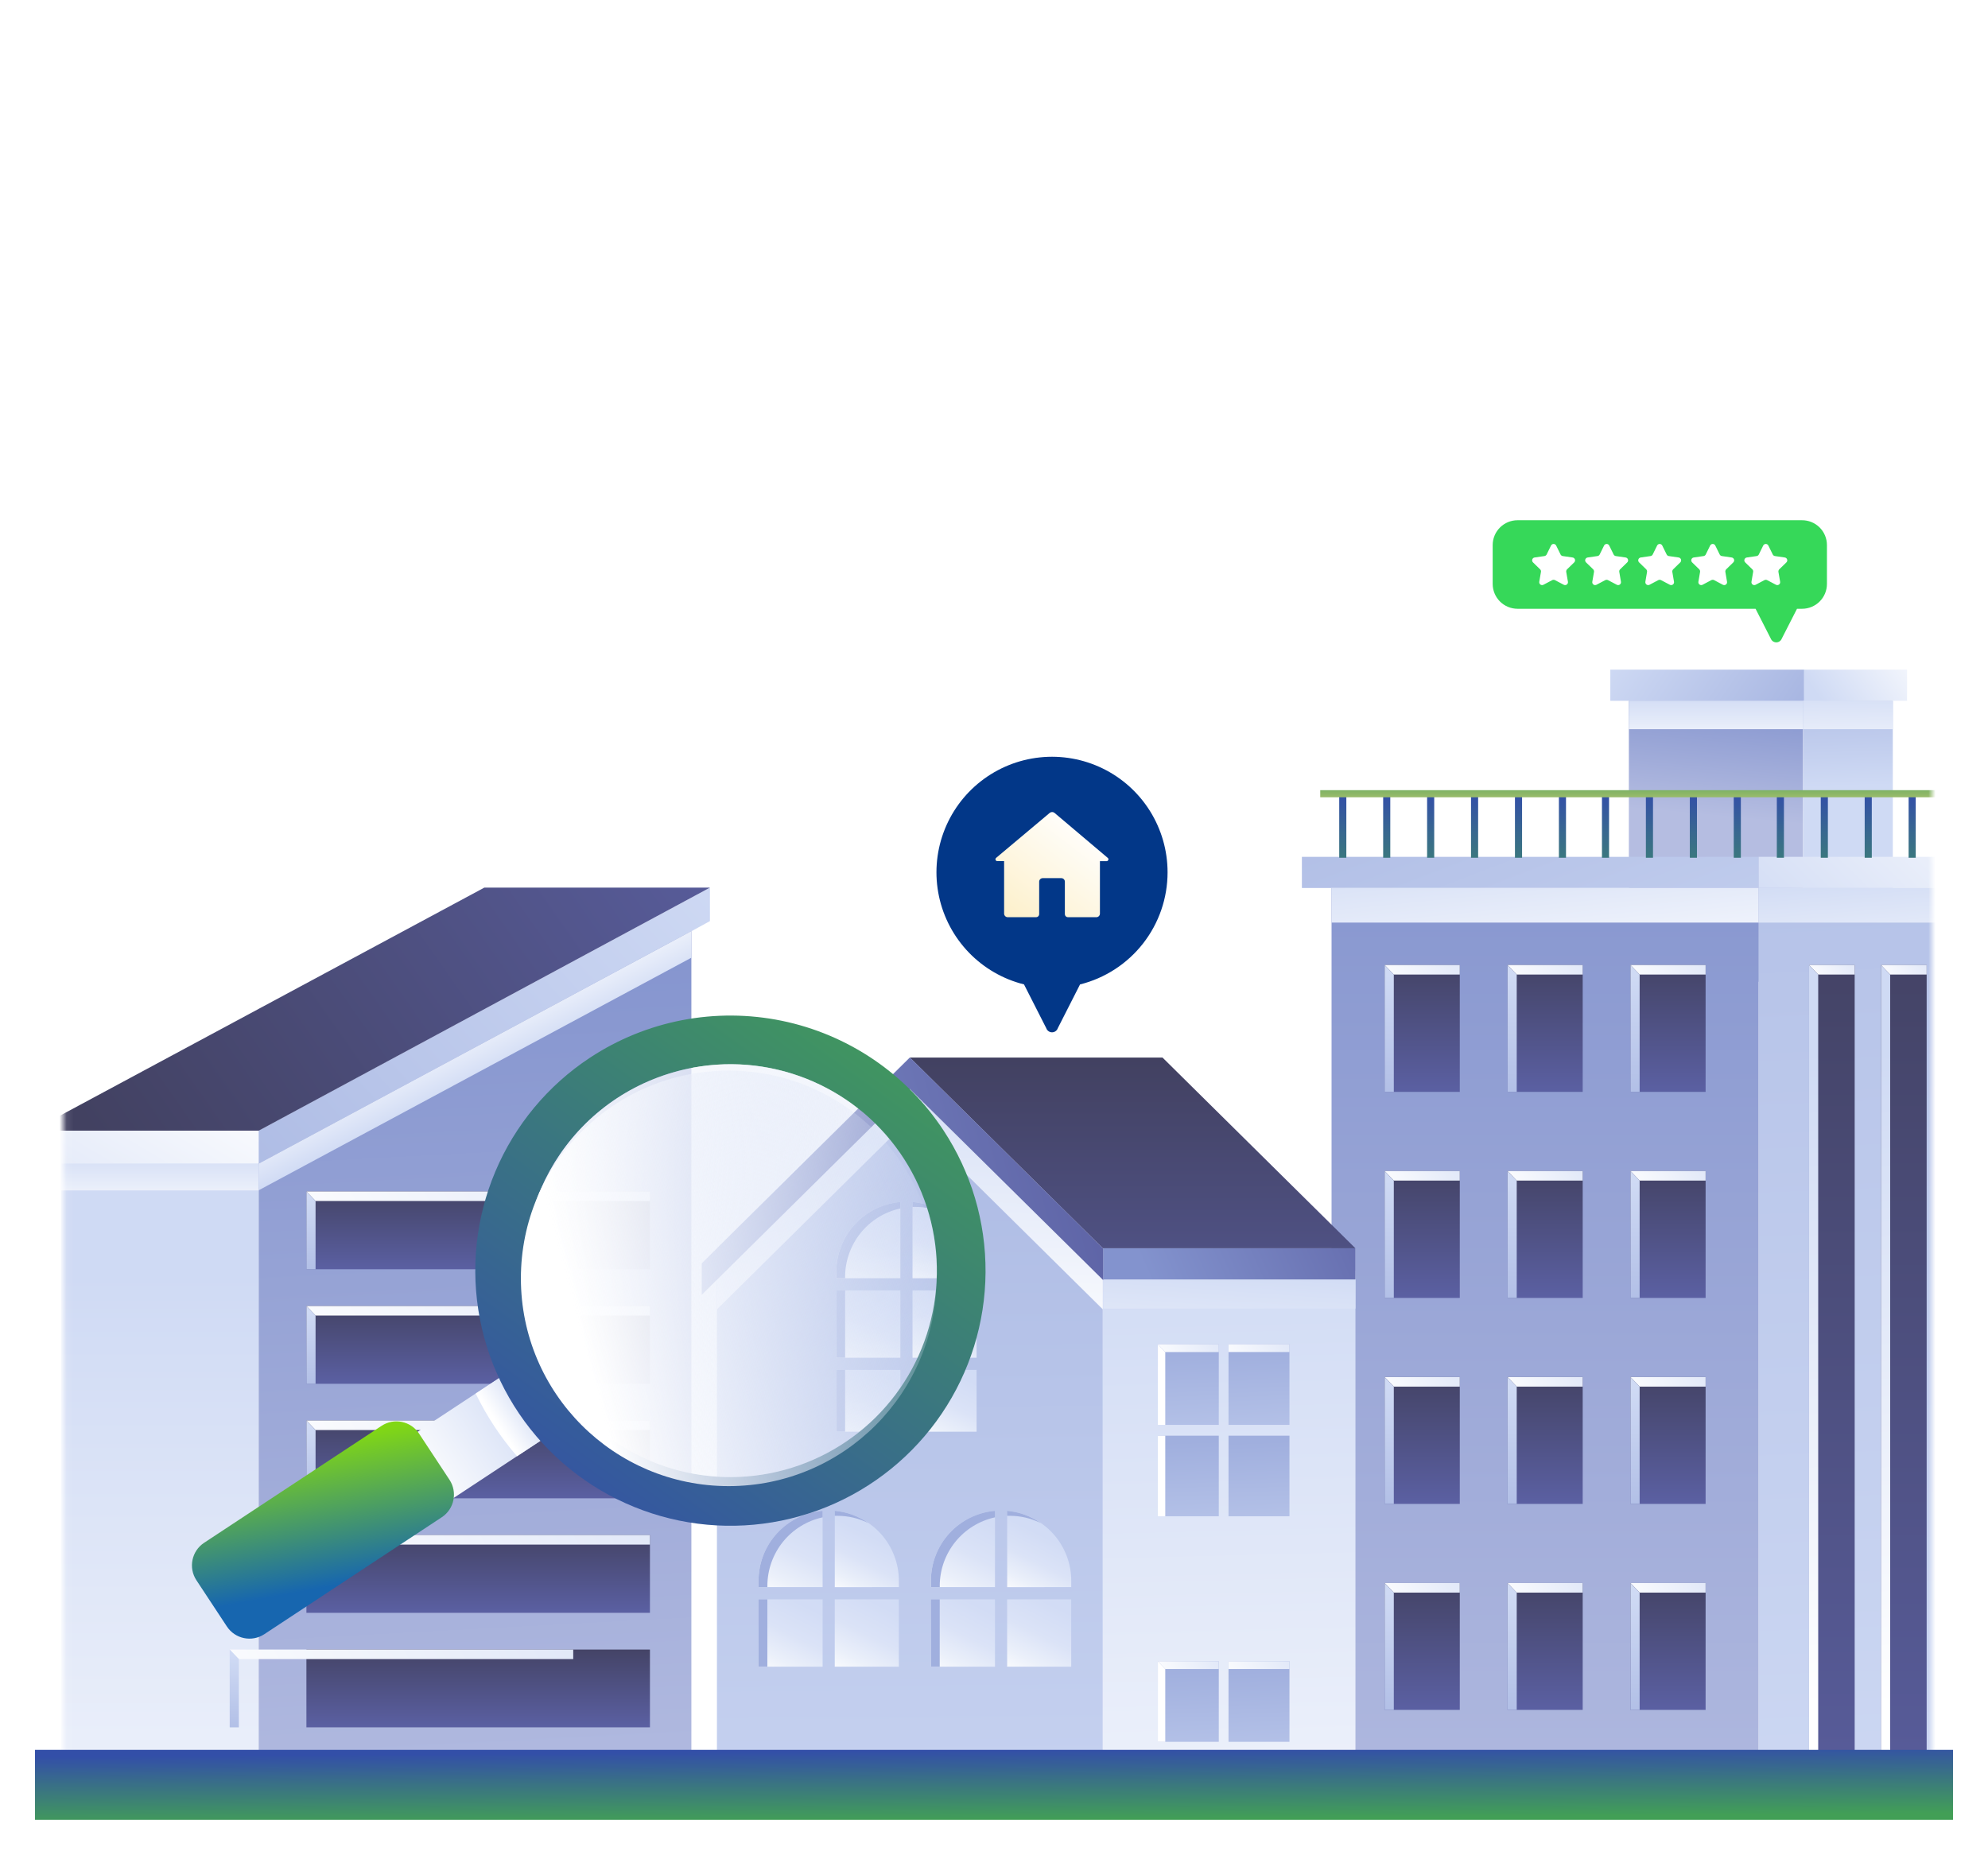 <svg width="284" height="265" viewBox="0 0 284 265" fill="none" xmlns="http://www.w3.org/2000/svg">
<g filter="url(#filter0_d_2280_27029)">
<mask id="mask0_2280_27029" style="mask-type:luminance" maskUnits="userSpaceOnUse" x="11" y="0" width="267" height="249">
<path d="M277.995 0H11.089V248.645H277.995V0Z" fill="white"/>
</mask>
<g mask="url(#mask0_2280_27029)">
<path d="M234.983 187.394H246.736V97.93H234.983V187.394Z" fill="url(#paint0_linear_2280_27029)"/>
<path d="M259.582 96.125H234.695V136.269H259.582V96.125Z" fill="url(#paint1_linear_2280_27029)"/>
<path d="M259.586 136.272H272.402V96.129H259.586V136.272Z" fill="url(#paint2_linear_2280_27029)"/>
<path d="M232.045 96.125H259.739V91.674H232.045V96.125Z" fill="url(#paint3_linear_2280_27029)"/>
<path d="M274.438 91.674H259.739V96.125H274.438V91.674Z" fill="url(#paint4_linear_2280_27029)"/>
<path style="mix-blend-mode:multiply" d="M259.582 96.125H234.695V100.179H259.582V96.125Z" fill="url(#paint5_linear_2280_27029)"/>
<path style="mix-blend-mode:multiply" d="M259.586 100.18H272.402V96.126H259.586V100.18Z" fill="url(#paint6_linear_2280_27029)"/>
<path d="M253.239 122.869H192.223V272.934H253.239V122.869Z" fill="url(#paint7_linear_2280_27029)"/>
<path d="M253.244 272.935H284.665V122.87H253.244L253.244 272.935Z" fill="url(#paint8_linear_2280_27029)"/>
<path d="M253.244 118.42H187.986V122.87H253.244V118.42Z" fill="url(#paint9_linear_2280_27029)"/>
<path d="M253.243 122.869H286.849V118.418H253.243V122.869Z" fill="url(#paint10_linear_2280_27029)"/>
<path style="mix-blend-mode:multiply" d="M253.239 122.865H192.223V127.813H253.239V122.865Z" fill="url(#paint11_linear_2280_27029)"/>
<path style="mix-blend-mode:multiply" d="M253.244 127.817H284.665V122.869H253.244V127.817Z" fill="url(#paint12_linear_2280_27029)"/>
<path d="M234.926 210.868H245.658V192.742H234.926V210.868Z" fill="url(#paint13_linear_2280_27029)"/>
<path d="M245.659 194.108V192.744H234.926L236.234 194.108H245.659Z" fill="url(#paint14_linear_2280_27029)"/>
<path d="M236.234 210.869V194.108L234.926 192.744V210.869H236.234Z" fill="url(#paint15_linear_2280_27029)"/>
<path d="M217.367 210.868H228.1V192.742H217.367V210.868Z" fill="url(#paint16_linear_2280_27029)"/>
<path d="M228.1 194.108V192.744H217.367L218.675 194.108H228.1Z" fill="url(#paint17_linear_2280_27029)"/>
<path d="M218.675 210.869V194.108L217.367 192.744V210.869H218.675Z" fill="url(#paint18_linear_2280_27029)"/>
<path d="M199.809 210.868H210.541V192.742H199.809V210.868Z" fill="url(#paint19_linear_2280_27029)"/>
<path d="M210.54 194.108V192.744H199.808L201.116 194.108H210.54Z" fill="url(#paint20_linear_2280_27029)"/>
<path d="M201.116 210.869V194.108L199.808 192.744V210.869H201.116Z" fill="url(#paint21_linear_2280_27029)"/>
<path d="M234.926 181.44H245.658V163.314H234.926V181.44Z" fill="url(#paint22_linear_2280_27029)"/>
<path d="M245.659 164.675V163.31H234.926L236.234 164.675H245.659Z" fill="url(#paint23_linear_2280_27029)"/>
<path d="M236.234 181.436V164.675L234.926 163.31V181.436H236.234Z" fill="url(#paint24_linear_2280_27029)"/>
<path d="M217.367 181.44H228.1V163.314H217.367V181.44Z" fill="url(#paint25_linear_2280_27029)"/>
<path d="M228.1 164.675V163.31H217.367L218.675 164.675H228.1Z" fill="url(#paint26_linear_2280_27029)"/>
<path d="M218.675 181.436V164.675L217.367 163.31V181.436H218.675Z" fill="url(#paint27_linear_2280_27029)"/>
<path d="M199.809 181.44H210.541V163.314H199.809V181.44Z" fill="url(#paint28_linear_2280_27029)"/>
<path d="M210.54 164.675V163.31H199.808L201.116 164.675H210.54Z" fill="url(#paint29_linear_2280_27029)"/>
<path d="M201.116 181.436V164.675L199.808 163.31V181.436H201.116Z" fill="url(#paint30_linear_2280_27029)"/>
<path d="M234.926 152.002H245.658V133.877H234.926V152.002Z" fill="url(#paint31_linear_2280_27029)"/>
<path d="M245.659 135.239V133.875H234.926L236.234 135.239H245.659Z" fill="url(#paint32_linear_2280_27029)"/>
<path d="M236.234 152.001V135.239L234.926 133.875V152.001H236.234Z" fill="url(#paint33_linear_2280_27029)"/>
<path d="M217.367 152.002H228.1V133.877H217.367V152.002Z" fill="url(#paint34_linear_2280_27029)"/>
<path d="M228.1 135.239V133.875H217.367L218.675 135.239H228.1Z" fill="url(#paint35_linear_2280_27029)"/>
<path d="M218.675 152.001V135.239L217.367 133.875V152.001H218.675Z" fill="url(#paint36_linear_2280_27029)"/>
<path d="M199.809 152.002H210.541V133.877H199.809V152.002Z" fill="url(#paint37_linear_2280_27029)"/>
<path d="M210.54 135.239V133.875H199.808L201.116 135.239H210.54Z" fill="url(#paint38_linear_2280_27029)"/>
<path d="M201.116 152.001V135.239L199.808 133.875V152.001H201.116Z" fill="url(#paint39_linear_2280_27029)"/>
<path d="M234.926 240.298H245.658V222.172H234.926V240.298Z" fill="url(#paint40_linear_2280_27029)"/>
<path d="M245.659 223.541V222.172H234.926L236.234 223.541H245.659Z" fill="url(#paint41_linear_2280_27029)"/>
<path d="M236.234 240.302V223.541L234.926 222.172V240.302H236.234Z" fill="url(#paint42_linear_2280_27029)"/>
<path d="M217.367 240.298H228.1V222.172H217.367V240.298Z" fill="url(#paint43_linear_2280_27029)"/>
<path d="M228.1 223.541V222.172H217.367L218.675 223.541H228.1Z" fill="url(#paint44_linear_2280_27029)"/>
<path d="M218.675 240.302V223.541L217.367 222.172V240.302H218.675Z" fill="url(#paint45_linear_2280_27029)"/>
<path d="M199.809 240.298H210.541V222.172H199.809V240.298Z" fill="url(#paint46_linear_2280_27029)"/>
<path d="M210.54 223.541V222.172H199.808L201.116 223.541H210.54Z" fill="url(#paint47_linear_2280_27029)"/>
<path d="M201.116 240.302V223.541L199.808 222.172V240.302H201.116Z" fill="url(#paint48_linear_2280_27029)"/>
<path d="M260.437 269.731H266.954V133.877H260.437V269.731Z" fill="url(#paint49_linear_2280_27029)"/>
<path d="M266.954 135.239V133.875H260.437L261.744 135.239H266.954Z" fill="url(#paint50_linear_2280_27029)"/>
<path d="M261.744 269.73V135.239L260.437 133.875V269.73H261.744Z" fill="url(#paint51_linear_2280_27029)"/>
<path d="M270.72 269.731H277.237V133.877H270.72V269.731Z" fill="url(#paint52_linear_2280_27029)"/>
<path d="M277.237 135.239V133.875H270.715L272.023 135.239H277.237Z" fill="url(#paint53_linear_2280_27029)"/>
<path d="M272.023 269.73V135.239L270.715 133.875V269.73H272.023Z" fill="url(#paint54_linear_2280_27029)"/>
<path d="M225.715 109.399H224.7V118.549H225.715V109.399Z" fill="url(#paint55_linear_2280_27029)"/>
<path d="M219.438 109.399H218.422V118.549H219.438V109.399Z" fill="url(#paint56_linear_2280_27029)"/>
<path d="M213.161 109.399H212.145V118.549H213.161V109.399Z" fill="url(#paint57_linear_2280_27029)"/>
<path d="M206.888 109.399H205.872V118.549H206.888V109.399Z" fill="url(#paint58_linear_2280_27029)"/>
<path d="M200.611 109.399H199.595V118.549H200.611V109.399Z" fill="url(#paint59_linear_2280_27029)"/>
<path d="M250.694 109.399H249.678V118.549H250.694V109.399Z" fill="url(#paint60_linear_2280_27029)"/>
<path d="M244.421 109.399H243.405V118.549H244.421V109.399Z" fill="url(#paint61_linear_2280_27029)"/>
<path d="M238.143 109.399H237.127V118.549H238.143V109.399Z" fill="url(#paint62_linear_2280_27029)"/>
<path d="M231.866 109.399H230.851V118.549H231.866V109.399Z" fill="url(#paint63_linear_2280_27029)"/>
<path d="M275.676 109.399H274.661V118.549H275.676V109.399Z" fill="url(#paint64_linear_2280_27029)"/>
<path d="M269.399 109.399H268.384V118.549H269.399V109.399Z" fill="url(#paint65_linear_2280_27029)"/>
<path d="M263.126 109.399H262.11V118.549H263.126V109.399Z" fill="url(#paint66_linear_2280_27029)"/>
<path d="M256.849 109.399H255.833V118.549H256.849V109.399Z" fill="url(#paint67_linear_2280_27029)"/>
<path d="M194.334 109.399H193.318V118.549H194.334V109.399Z" fill="url(#paint68_linear_2280_27029)"/>
<path d="M190.606 109.909L284.665 109.909V108.893L190.606 108.893V109.909Z" fill="url(#paint69_linear_2280_27029)"/>
<path d="M159.547 174.347L131.984 147.093L104.42 174.347V284.731H159.547V174.347Z" fill="url(#paint70_linear_2280_27029)"/>
<path d="M195.637 174.347H159.547V284.726H195.637V174.347Z" fill="url(#paint71_linear_2280_27029)"/>
<path d="M141.513 178.627V177.712C141.511 175.204 140.571 172.789 138.876 170.941C137.182 169.093 134.856 167.947 132.358 167.729V178.627H141.513Z" fill="url(#paint72_linear_2280_27029)"/>
<path d="M130.624 178.627V167.729C128.126 167.947 125.8 169.093 124.106 170.941C122.411 172.789 121.471 175.204 121.469 177.712V178.627H130.624Z" fill="url(#paint73_linear_2280_27029)"/>
<path d="M141.513 180.362H132.358V189.983H141.513V180.362Z" fill="url(#paint74_linear_2280_27029)"/>
<path d="M141.513 191.718H132.358V200.55H141.513V191.718Z" fill="url(#paint75_linear_2280_27029)"/>
<path d="M130.624 180.362H121.469V189.983H130.624V180.362Z" fill="url(#paint76_linear_2280_27029)"/>
<path d="M130.624 191.718H121.469V200.55H130.624V191.718Z" fill="url(#paint77_linear_2280_27029)"/>
<path d="M132.358 167.729V168.435H132.751C134.277 168.433 135.783 168.781 137.154 169.451C135.732 168.47 134.079 167.876 132.358 167.729Z" fill="url(#paint78_linear_2280_27029)"/>
<path d="M122.729 178.627V178.448C122.729 176.16 123.513 173.94 124.949 172.158C126.385 170.377 128.387 169.14 130.624 168.653V167.729C128.126 167.947 125.8 169.093 124.106 170.941C122.411 172.789 121.471 175.204 121.469 177.712V178.627H122.729Z" fill="url(#paint79_linear_2280_27029)"/>
<path d="M122.729 180.362H121.469V189.983H122.729V180.362Z" fill="url(#paint80_linear_2280_27029)"/>
<path d="M122.729 191.718H121.469V200.55H122.729V191.718Z" fill="url(#paint81_linear_2280_27029)"/>
<path d="M130.41 222.755V221.844C130.409 219.337 129.468 216.921 127.774 215.073C126.079 213.226 123.754 212.08 121.256 211.862V222.76L130.41 222.755Z" fill="url(#paint82_linear_2280_27029)"/>
<path d="M119.516 222.756V211.858C117.018 212.076 114.693 213.222 112.998 215.07C111.304 216.918 110.363 219.333 110.362 221.841V222.756H119.516Z" fill="url(#paint83_linear_2280_27029)"/>
<path d="M130.406 224.504H121.251V234.124H130.406V224.504Z" fill="url(#paint84_linear_2280_27029)"/>
<path d="M119.516 224.504H110.362V234.124H119.516V224.504Z" fill="url(#paint85_linear_2280_27029)"/>
<path d="M121.251 211.858V212.568C121.382 212.568 121.513 212.568 121.648 212.568C123.174 212.57 124.679 212.923 126.047 213.602C124.627 212.613 122.974 212.012 121.251 211.858Z" fill="url(#paint86_linear_2280_27029)"/>
<path d="M111.626 222.756V222.582C111.626 220.294 112.409 218.075 113.844 216.293C115.279 214.511 117.281 213.274 119.516 212.786V211.858C117.018 212.076 114.693 213.222 112.998 215.07C111.304 216.918 110.363 219.333 110.362 221.841V222.756H111.626Z" fill="url(#paint87_linear_2280_27029)"/>
<path d="M111.622 224.504H110.362V234.124H111.622V224.504Z" fill="url(#paint88_linear_2280_27029)"/>
<path d="M155.035 222.755V221.844C155.034 219.337 154.093 216.921 152.399 215.073C150.704 213.226 148.379 212.08 145.881 211.862V222.76L155.035 222.755Z" fill="url(#paint89_linear_2280_27029)"/>
<path d="M144.142 222.756V211.858C141.644 212.076 139.319 213.222 137.624 215.07C135.929 216.918 134.989 219.333 134.987 221.841V222.756H144.142Z" fill="url(#paint90_linear_2280_27029)"/>
<path d="M155.031 224.504H145.876V234.124H155.031V224.504Z" fill="url(#paint91_linear_2280_27029)"/>
<path d="M144.142 224.504H134.987V234.124H144.142V224.504Z" fill="url(#paint92_linear_2280_27029)"/>
<path d="M145.876 211.858V212.568H146.273C147.799 212.57 149.304 212.923 150.672 213.602C149.252 212.613 147.599 212.012 145.876 211.858Z" fill="url(#paint93_linear_2280_27029)"/>
<path d="M136.251 222.756V222.582C136.252 220.294 137.034 218.075 138.47 216.293C139.905 214.511 141.906 213.274 144.142 212.786V211.858C141.644 212.076 139.319 213.222 137.624 215.07C135.929 216.918 134.989 219.333 134.987 221.841V222.756H136.251Z" fill="url(#paint94_linear_2280_27029)"/>
<path d="M136.247 224.504H134.987V234.124H136.247V224.504Z" fill="url(#paint95_linear_2280_27029)"/>
<path d="M130.41 259.015V258.104C130.409 255.597 129.468 253.181 127.774 251.334C126.079 249.486 123.754 248.34 121.256 248.122V259.02L130.41 259.015Z" fill="url(#paint96_linear_2280_27029)"/>
<path d="M119.516 259.014V248.116C117.018 248.334 114.693 249.48 112.998 251.328C111.304 253.176 110.363 255.592 110.362 258.099V259.01L119.516 259.014Z" fill="url(#paint97_linear_2280_27029)"/>
<path d="M121.251 248.116V248.827H121.648C123.173 248.825 124.677 249.172 126.047 249.843C124.624 248.862 122.972 248.267 121.251 248.116Z" fill="url(#paint98_linear_2280_27029)"/>
<path d="M111.626 259.015V258.841C111.626 256.553 112.409 254.334 113.844 252.552C115.279 250.771 117.281 249.533 119.516 249.046V248.122C117.018 248.34 114.693 249.486 112.998 251.334C111.304 253.181 110.363 255.597 110.362 258.104V259.015H111.626Z" fill="url(#paint99_linear_2280_27029)"/>
<path d="M155.035 259.015V258.104C155.034 255.597 154.093 253.181 152.399 251.334C150.704 249.486 148.379 248.34 145.881 248.122V259.02L155.035 259.015Z" fill="url(#paint100_linear_2280_27029)"/>
<path d="M144.142 259.014V248.116C141.644 248.334 139.319 249.48 137.624 251.328C135.929 253.176 134.989 255.592 134.987 258.099V259.01L144.142 259.014Z" fill="url(#paint101_linear_2280_27029)"/>
<path d="M145.876 248.116V248.827H146.273C147.798 248.825 149.302 249.172 150.672 249.843C149.249 248.862 147.597 248.267 145.876 248.116Z" fill="url(#paint102_linear_2280_27029)"/>
<path d="M136.251 259.015V258.841C136.252 256.553 137.034 254.334 138.47 252.552C139.905 250.771 141.906 249.533 144.142 249.046V248.122C141.644 248.34 139.319 249.486 137.624 251.334C135.929 253.181 134.989 255.597 134.987 258.104V259.015H136.251Z" fill="url(#paint103_linear_2280_27029)"/>
<path d="M167.406 199.578H176.112V188.065H167.406V199.578Z" fill="url(#paint104_linear_2280_27029)"/>
<path d="M176.112 189.171V188.06H167.407L168.466 189.171H176.112Z" fill="url(#paint105_linear_2280_27029)"/>
<path d="M168.466 199.577V189.171L167.407 188.06V199.577H168.466Z" fill="white"/>
<path d="M177.503 199.578H186.208V188.065H177.503V199.578Z" fill="url(#paint106_linear_2280_27029)"/>
<path d="M186.208 188.06H177.502V189.167H186.208V188.06Z" fill="url(#paint107_linear_2280_27029)"/>
<path d="M167.406 212.634H176.112V201.121H167.406V212.634Z" fill="url(#paint108_linear_2280_27029)"/>
<path d="M168.466 201.121H167.407V212.634H168.466V201.121Z" fill="white"/>
<path d="M177.503 212.634H186.208V201.121H177.503V212.634Z" fill="url(#paint109_linear_2280_27029)"/>
<path d="M167.406 244.857H176.112V233.345H167.406V244.857Z" fill="url(#paint110_linear_2280_27029)"/>
<path d="M176.112 234.452V233.344H167.407L168.466 234.452H176.112Z" fill="url(#paint111_linear_2280_27029)"/>
<path d="M168.466 244.857V234.452L167.407 233.344V244.857H168.466Z" fill="white"/>
<path d="M177.503 244.857H186.208V233.345H177.503V244.857Z" fill="url(#paint112_linear_2280_27029)"/>
<path d="M186.208 233.344H177.502V234.452H186.208V233.344Z" fill="url(#paint113_linear_2280_27029)"/>
<path d="M167.406 257.917H176.112V246.404H167.406V257.917Z" fill="url(#paint114_linear_2280_27029)"/>
<path d="M168.466 246.4H167.407V257.913H168.466V246.4Z" fill="white"/>
<path d="M177.503 257.917H186.208V246.404H177.503V257.917Z" fill="url(#paint115_linear_2280_27029)"/>
<path style="mix-blend-mode:multiply" d="M195.637 177.547H159.6V182.962H195.637V177.547Z" fill="url(#paint116_linear_2280_27029)"/>
<path style="mix-blend-mode:multiply" d="M104.42 175.693V183.073L131.984 155.815L159.547 183.073V175.693L131.984 148.435L104.42 175.693Z" fill="url(#paint117_linear_2280_27029)"/>
<path d="M195.632 174.347H159.547L131.983 147.093H168.069L195.632 174.347Z" fill="url(#paint118_linear_2280_27029)"/>
<path d="M195.637 174.347H159.6V178.798H195.637V174.347Z" fill="url(#paint119_linear_2280_27029)"/>
<path d="M159.6 174.399L131.984 147.093L102.25 176.496V180.99L131.984 151.588L159.6 178.894V174.399Z" fill="url(#paint120_linear_2280_27029)"/>
<path d="M38.955 157.541H6.575V162.249H38.955V157.541Z" fill="url(#paint121_linear_2280_27029)"/>
<path d="M38.955 157.503V162.473L39.111 162.769L103.419 127.599V122.817L38.955 157.503Z" fill="url(#paint122_linear_2280_27029)"/>
<path d="M38.951 162.254H10.694V262.128H38.951V162.254Z" fill="url(#paint123_linear_2280_27029)"/>
<path d="M38.955 162.255L100.768 129.025V262.129H38.955V162.255Z" fill="url(#paint124_linear_2280_27029)"/>
<path d="M103.419 122.817H71.187L6.575 157.542H38.955L103.419 122.817Z" fill="url(#paint125_linear_2280_27029)"/>
<path style="mix-blend-mode:multiply" d="M38.951 162.254H10.694V166.082H38.951V162.254Z" fill="url(#paint126_linear_2280_27029)"/>
<path style="mix-blend-mode:multiply" d="M38.955 162.255V166.06L100.768 132.83V129.025L38.955 162.255Z" fill="url(#paint127_linear_2280_27029)"/>
<path d="M45.773 177.342H94.849V166.226H45.773V177.342Z" fill="url(#paint128_linear_2280_27029)"/>
<path d="M94.849 167.59V166.225H45.773L47.081 167.59H94.849Z" fill="url(#paint129_linear_2280_27029)"/>
<path d="M47.081 177.341V167.59L45.773 166.225V177.341H47.081Z" fill="url(#paint130_linear_2280_27029)"/>
<path d="M45.773 193.705H94.849V182.589H45.773V193.705Z" fill="url(#paint131_linear_2280_27029)"/>
<path d="M94.849 183.955V182.59H45.773L47.081 183.955H94.849Z" fill="url(#paint132_linear_2280_27029)"/>
<path d="M47.081 193.706V183.955L45.773 182.59V193.706H47.081Z" fill="url(#paint133_linear_2280_27029)"/>
<path d="M45.773 210.067H94.849V198.951H45.773V210.067Z" fill="url(#paint134_linear_2280_27029)"/>
<path d="M94.849 200.314V198.95H45.773L47.081 200.314H94.849Z" fill="url(#paint135_linear_2280_27029)"/>
<path d="M47.081 210.066V200.314L45.773 198.95V210.066H47.081Z" fill="url(#paint136_linear_2280_27029)"/>
<path d="M45.773 226.43H94.849V215.314H45.773V226.43Z" fill="url(#paint137_linear_2280_27029)"/>
<path d="M94.849 216.68V215.312H45.773L47.081 216.68H94.849Z" fill="url(#paint138_linear_2280_27029)"/>
<path d="M36.121 226.428V216.68L34.813 215.312V226.428H36.121Z" fill="url(#paint139_linear_2280_27029)"/>
<path d="M45.773 242.79H94.849V231.674H45.773V242.79Z" fill="url(#paint140_linear_2280_27029)"/>
<path d="M83.889 233.039V231.675H34.813L36.121 233.039H83.889Z" fill="url(#paint141_linear_2280_27029)"/>
<path d="M36.121 242.791V233.039L34.813 231.675V242.791H36.121Z" fill="url(#paint142_linear_2280_27029)"/>
<path d="M34.813 259.155H83.889V248.039H34.813V259.155Z" fill="url(#paint143_linear_2280_27029)"/>
<path d="M83.889 249.403V248.038H34.813L36.121 249.403H83.889Z" fill="url(#paint144_linear_2280_27029)"/>
<path d="M36.121 259.154V249.403L34.813 248.038V259.154H36.121Z" fill="url(#paint145_linear_2280_27029)"/>
</g>
<path d="M168.796 120.629C168.796 117.536 167.927 114.505 166.289 111.881C164.65 109.258 162.307 107.148 159.527 105.792C156.747 104.436 153.642 103.888 150.566 104.21C147.489 104.533 144.566 105.713 142.128 107.617C139.69 109.521 137.836 112.071 136.777 114.977C135.718 117.884 135.497 121.029 136.139 124.055C136.781 127.08 138.26 129.865 140.408 132.091C142.556 134.317 145.285 135.895 148.286 136.644L151.464 142.895C151.523 143.068 151.634 143.219 151.782 143.325C151.93 143.431 152.108 143.489 152.29 143.489C152.473 143.489 152.651 143.431 152.799 143.325C152.947 143.219 153.058 143.068 153.116 142.895L156.29 136.649C159.862 135.755 163.034 133.693 165.3 130.791C167.566 127.888 168.797 124.311 168.796 120.629Z" fill="#023788"/>
<path d="M160.279 118.594L152.65 112.143C152.553 112.062 152.43 112.017 152.303 112.017C152.177 112.017 152.054 112.062 151.957 112.143L144.302 118.568C144.261 118.603 144.231 118.649 144.217 118.701C144.203 118.753 144.206 118.809 144.225 118.859C144.243 118.91 144.277 118.953 144.321 118.984C144.366 119.015 144.418 119.031 144.472 119.03H145.444V126.524C145.444 126.661 145.498 126.792 145.595 126.889C145.691 126.986 145.822 127.041 145.959 127.043H150.039C150.147 127.037 150.249 126.992 150.326 126.915C150.402 126.839 150.448 126.737 150.453 126.628V121.968C150.453 121.834 150.506 121.706 150.601 121.611C150.696 121.516 150.825 121.463 150.959 121.463H153.618C153.684 121.463 153.75 121.476 153.811 121.501C153.873 121.527 153.928 121.564 153.975 121.611C154.022 121.658 154.06 121.714 154.085 121.775C154.11 121.836 154.123 121.902 154.123 121.968V126.628C154.129 126.737 154.174 126.839 154.251 126.915C154.327 126.992 154.429 127.037 154.538 127.043H158.618C158.754 127.043 158.885 126.988 158.981 126.892C159.078 126.795 159.132 126.665 159.132 126.528V119.035H160.104C160.153 119.03 160.2 119.012 160.239 118.983C160.278 118.953 160.308 118.913 160.326 118.868C160.344 118.822 160.349 118.773 160.341 118.724C160.333 118.676 160.311 118.631 160.279 118.594Z" fill="url(#paint146_linear_2280_27029)"/>
<path d="M259.403 70.327H218.793C217.852 70.327 216.949 70.701 216.282 71.366C215.616 72.031 215.241 72.934 215.24 73.875V79.424C215.24 80.367 215.615 81.27 216.281 81.937C216.947 82.603 217.851 82.977 218.793 82.977H252.795L254.974 87.249C255.037 87.405 255.145 87.538 255.284 87.632C255.423 87.726 255.587 87.776 255.755 87.776C255.922 87.776 256.086 87.726 256.225 87.632C256.364 87.538 256.472 87.405 256.535 87.249L258.715 82.977H259.443C259.909 82.977 260.371 82.885 260.801 82.707C261.232 82.528 261.624 82.266 261.953 81.936C262.283 81.606 262.544 81.215 262.722 80.784C262.9 80.353 262.992 79.891 262.991 79.424V73.875C262.991 73.406 262.898 72.941 262.717 72.508C262.536 72.075 262.272 71.682 261.938 71.352C261.604 71.022 261.208 70.762 260.773 70.586C260.338 70.41 259.873 70.322 259.403 70.327Z" fill="#36D859"/>
<path d="M226.888 76.348C226.942 76.295 226.98 76.227 226.999 76.153C227.017 76.079 227.014 76.002 226.99 75.929C226.967 75.857 226.923 75.793 226.865 75.743C226.807 75.694 226.736 75.662 226.661 75.651L225.249 75.446C225.183 75.437 225.12 75.412 225.067 75.373C225.013 75.334 224.969 75.283 224.939 75.224L224.307 73.942C224.273 73.874 224.221 73.817 224.156 73.777C224.091 73.737 224.017 73.716 223.941 73.716C223.865 73.716 223.79 73.737 223.726 73.777C223.661 73.817 223.609 73.874 223.575 73.942L222.947 75.224C222.916 75.282 222.871 75.332 222.818 75.37C222.764 75.409 222.703 75.435 222.638 75.446L221.225 75.651C221.15 75.662 221.079 75.694 221.021 75.743C220.963 75.793 220.92 75.857 220.896 75.929C220.872 76.002 220.87 76.079 220.888 76.153C220.906 76.227 220.944 76.295 220.998 76.348L222.019 77.342C222.067 77.388 222.104 77.445 222.124 77.508C222.145 77.571 222.149 77.639 222.136 77.704L221.896 79.112C221.883 79.187 221.891 79.265 221.919 79.336C221.947 79.407 221.995 79.469 222.057 79.515C222.119 79.56 222.192 79.587 222.268 79.593C222.345 79.599 222.421 79.583 222.489 79.548L223.753 78.881C223.813 78.852 223.877 78.838 223.943 78.838C224.009 78.838 224.074 78.852 224.133 78.881L225.397 79.548C225.465 79.583 225.541 79.599 225.618 79.593C225.694 79.587 225.767 79.56 225.829 79.515C225.891 79.469 225.939 79.407 225.967 79.336C225.996 79.265 226.003 79.187 225.99 79.112L225.746 77.704C225.737 77.639 225.743 77.572 225.763 77.51C225.783 77.447 225.818 77.39 225.863 77.342L226.888 76.348Z" fill="white"/>
<path d="M234.464 76.348C234.518 76.295 234.557 76.227 234.575 76.153C234.593 76.079 234.59 76.002 234.566 75.929C234.543 75.857 234.5 75.793 234.441 75.743C234.383 75.694 234.313 75.662 234.237 75.651L232.825 75.446C232.76 75.436 232.698 75.411 232.645 75.372C232.592 75.334 232.549 75.283 232.52 75.224L231.888 73.942C231.854 73.874 231.801 73.817 231.737 73.777C231.672 73.737 231.597 73.716 231.521 73.716C231.445 73.716 231.371 73.737 231.306 73.777C231.242 73.817 231.189 73.874 231.155 73.942L230.523 75.224C230.493 75.283 230.45 75.334 230.396 75.373C230.342 75.412 230.279 75.437 230.214 75.446L228.801 75.651C228.726 75.662 228.655 75.694 228.597 75.743C228.539 75.793 228.496 75.857 228.472 75.929C228.449 76.002 228.446 76.079 228.464 76.153C228.482 76.227 228.52 76.295 228.575 76.348L229.599 77.342C229.645 77.39 229.679 77.447 229.699 77.51C229.72 77.572 229.726 77.639 229.717 77.704L229.473 79.112C229.459 79.187 229.467 79.265 229.495 79.336C229.524 79.407 229.571 79.469 229.633 79.515C229.695 79.56 229.768 79.587 229.845 79.593C229.921 79.599 229.998 79.583 230.065 79.548L231.33 78.881C231.389 78.852 231.454 78.838 231.519 78.838C231.585 78.838 231.65 78.852 231.709 78.881L232.973 79.548C233.041 79.583 233.118 79.599 233.194 79.593C233.27 79.587 233.344 79.56 233.405 79.515C233.467 79.469 233.515 79.407 233.543 79.336C233.572 79.265 233.58 79.187 233.566 79.112L233.326 77.704C233.314 77.639 233.318 77.571 233.338 77.508C233.359 77.445 233.395 77.388 233.444 77.342L234.464 76.348Z" fill="white"/>
<path d="M242.04 76.348C242.095 76.295 242.133 76.227 242.151 76.153C242.169 76.079 242.166 76.002 242.143 75.929C242.119 75.857 242.076 75.793 242.018 75.743C241.96 75.694 241.889 75.662 241.814 75.651L240.401 75.446C240.336 75.436 240.274 75.411 240.221 75.372C240.168 75.334 240.125 75.283 240.096 75.224L239.464 73.942C239.43 73.874 239.378 73.817 239.313 73.777C239.248 73.737 239.174 73.716 239.098 73.716C239.022 73.716 238.947 73.737 238.883 73.777C238.818 73.817 238.766 73.874 238.732 73.942L238.1 75.224C238.07 75.283 238.026 75.334 237.972 75.373C237.918 75.412 237.856 75.437 237.79 75.446L236.378 75.651C236.303 75.663 236.232 75.695 236.175 75.745C236.117 75.794 236.075 75.859 236.052 75.931C236.029 76.003 236.026 76.081 236.044 76.154C236.063 76.228 236.101 76.295 236.155 76.348L237.175 77.342C237.221 77.39 237.255 77.447 237.276 77.51C237.296 77.572 237.302 77.639 237.293 77.704L237.053 79.112C237.04 79.187 237.048 79.265 237.076 79.336C237.104 79.407 237.152 79.469 237.214 79.515C237.276 79.56 237.349 79.587 237.425 79.593C237.502 79.599 237.578 79.583 237.646 79.548L238.906 78.881C238.965 78.852 239.03 78.838 239.096 78.838C239.161 78.838 239.226 78.852 239.285 78.881L240.549 79.548C240.617 79.583 240.694 79.599 240.77 79.593C240.847 79.587 240.92 79.56 240.982 79.515C241.043 79.469 241.091 79.407 241.12 79.336C241.148 79.265 241.156 79.187 241.142 79.112L240.902 77.704C240.893 77.639 240.899 77.572 240.92 77.51C240.94 77.447 240.975 77.39 241.02 77.342L242.04 76.348Z" fill="white"/>
<path d="M249.616 76.348C249.671 76.295 249.709 76.227 249.727 76.153C249.745 76.079 249.742 76.002 249.719 75.929C249.695 75.857 249.652 75.793 249.594 75.743C249.536 75.694 249.465 75.662 249.39 75.651L247.982 75.446C247.916 75.437 247.853 75.412 247.799 75.373C247.746 75.334 247.702 75.283 247.672 75.224L247.04 73.942C247.006 73.874 246.954 73.817 246.889 73.777C246.824 73.737 246.75 73.716 246.674 73.716C246.598 73.716 246.523 73.737 246.459 73.777C246.394 73.817 246.342 73.874 246.308 73.942L245.676 75.224C245.647 75.283 245.604 75.334 245.55 75.372C245.497 75.411 245.436 75.436 245.37 75.446L243.958 75.651C243.883 75.662 243.812 75.694 243.754 75.743C243.696 75.793 243.652 75.857 243.629 75.929C243.605 76.002 243.603 76.079 243.621 76.153C243.639 76.227 243.677 76.295 243.731 76.348L244.751 77.342C244.797 77.39 244.831 77.447 244.852 77.51C244.872 77.572 244.878 77.639 244.869 77.704L244.629 79.112C244.616 79.187 244.624 79.265 244.652 79.336C244.68 79.407 244.728 79.469 244.79 79.515C244.852 79.56 244.925 79.587 245.001 79.593C245.078 79.599 245.154 79.583 245.222 79.548L246.482 78.881C246.542 78.852 246.607 78.836 246.674 78.836C246.74 78.836 246.806 78.852 246.866 78.881L248.125 79.548C248.193 79.583 248.27 79.599 248.346 79.593C248.423 79.587 248.496 79.56 248.558 79.515C248.62 79.469 248.667 79.407 248.696 79.336C248.724 79.265 248.732 79.187 248.718 79.112L248.479 77.704C248.47 77.639 248.475 77.572 248.496 77.51C248.516 77.447 248.551 77.39 248.596 77.342L249.616 76.348Z" fill="white"/>
<path d="M257.202 76.348C257.256 76.295 257.294 76.227 257.312 76.153C257.331 76.079 257.328 76.002 257.304 75.929C257.281 75.857 257.237 75.793 257.179 75.743C257.121 75.694 257.05 75.662 256.975 75.651L255.563 75.446C255.497 75.437 255.434 75.412 255.38 75.373C255.327 75.334 255.283 75.283 255.253 75.224L254.621 73.942C254.587 73.874 254.535 73.817 254.47 73.777C254.405 73.737 254.331 73.716 254.255 73.716C254.179 73.716 254.104 73.737 254.04 73.777C253.975 73.817 253.923 73.874 253.889 73.942L253.257 75.224C253.228 75.283 253.185 75.334 253.132 75.372C253.078 75.411 253.017 75.436 252.952 75.446L251.539 75.651C251.464 75.662 251.393 75.694 251.335 75.743C251.277 75.793 251.234 75.857 251.21 75.929C251.186 76.002 251.184 76.079 251.202 76.153C251.22 76.227 251.258 76.295 251.312 76.348L252.333 77.342C252.38 77.388 252.416 77.445 252.436 77.508C252.457 77.571 252.462 77.639 252.45 77.704L252.21 79.112C252.197 79.187 252.205 79.265 252.233 79.336C252.261 79.407 252.309 79.469 252.371 79.515C252.433 79.56 252.506 79.587 252.582 79.593C252.659 79.599 252.735 79.583 252.803 79.548L254.067 78.881C254.127 78.852 254.191 78.838 254.257 78.838C254.323 78.838 254.388 78.852 254.447 78.881L255.711 79.548C255.779 79.583 255.855 79.599 255.932 79.593C256.008 79.587 256.081 79.56 256.143 79.515C256.205 79.469 256.253 79.407 256.281 79.336C256.309 79.265 256.317 79.187 256.304 79.112L256.06 77.704C256.051 77.639 256.057 77.572 256.077 77.51C256.097 77.447 256.132 77.39 256.177 77.342L257.202 76.348Z" fill="white"/>
<path d="M53.788 205.749L59.692 214.707L82.01 199.996L76.106 191.038L53.788 205.749Z" fill="url(#paint147_linear_2280_27029)"/>
<path style="mix-blend-mode:multiply" d="M69.956 195.1L76.116 191.042L78.448 194.581C78.644 194.9 78.84 195.218 79.049 195.536C79.259 195.854 79.485 196.159 79.69 196.465L82.022 200L75.863 204.058C73.507 201.346 71.521 198.334 69.956 195.1Z" fill="url(#paint148_linear_2280_27029)"/>
<path d="M56.508 199.714L31.158 216.423C29.377 217.597 28.885 219.993 30.059 221.774L34.413 228.38C35.587 230.161 37.982 230.653 39.763 229.479L65.114 212.77C66.895 211.596 67.387 209.2 66.213 207.419L61.859 200.813C60.685 199.032 58.289 198.54 56.508 199.714Z" fill="url(#paint149_linear_2280_27029)"/>
<path d="M136.778 157.489C140.745 163.508 142.838 170.568 142.792 177.776C142.746 184.984 140.564 192.017 136.521 197.985C132.479 203.953 126.757 208.589 120.08 211.305C113.403 214.021 106.07 214.697 99.01 213.246C91.949 211.795 85.477 208.283 80.412 203.154C75.347 198.025 71.916 191.509 70.554 184.431C69.192 177.352 69.96 170.029 72.76 163.387C75.56 156.744 80.267 151.081 86.286 147.114C90.282 144.479 94.758 142.657 99.459 141.752C104.16 140.848 108.992 140.878 113.681 141.841C118.37 142.805 122.823 144.683 126.786 147.368C130.75 150.052 134.145 153.492 136.778 157.489ZM81.722 193.771C84.931 198.641 89.513 202.45 94.887 204.716C100.261 206.983 106.187 207.605 111.915 206.503C117.642 205.402 122.915 202.627 127.065 198.529C131.216 194.431 134.058 189.194 135.232 183.481C136.406 177.767 135.86 171.834 133.662 166.432C131.464 161.029 127.714 156.399 122.885 153.128C118.056 149.857 112.365 148.091 106.533 148.054C100.7 148.017 94.988 149.711 90.118 152.921C83.587 157.224 79.034 163.946 77.46 171.607C75.885 179.268 77.418 187.24 81.722 193.771Z" fill="url(#paint150_linear_2280_27029)"/>
<path style="mix-blend-mode:soft-light" d="M114.517 205.879C130.169 201.373 139.204 185.033 134.698 169.382C130.193 153.73 113.852 144.695 98.201 149.201C82.55 153.707 73.514 170.047 78.02 185.698C82.526 201.349 98.866 210.385 114.517 205.879Z" fill="url(#paint151_linear_2280_27029)"/>
<path style="mix-blend-mode:screen" d="M135.78 178.643C135.78 162.249 122.49 148.96 106.096 148.96C89.703 148.96 76.413 162.249 76.413 178.643C76.413 195.036 89.703 208.326 106.096 208.326C122.49 208.326 135.78 195.036 135.78 178.643Z" fill="url(#paint152_linear_2280_27029)"/>
<line x1="7" y1="251.006" x2="281" y2="251.006" stroke="url(#paint153_linear_2280_27029)" stroke-width="10"/>
</g>
<defs>
<filter id="filter0_d_2280_27029" x="0" y="69.327" width="284" height="195.68" filterUnits="userSpaceOnUse" color-interpolation-filters="sRGB">
<feFlood flood-opacity="0" result="BackgroundImageFix"/>
<feColorMatrix in="SourceAlpha" type="matrix" values="0 0 0 0 0 0 0 0 0 0 0 0 0 0 0 0 0 0 127 0" result="hardAlpha"/>
<feOffset dx="-2" dy="4"/>
<feGaussianBlur stdDeviation="2.5"/>
<feComposite in2="hardAlpha" operator="out"/>
<feColorMatrix type="matrix" values="0 0 0 0 0 0 0 0 0 0 0 0 0 0 0 0 0 0 0.25 0"/>
<feBlend mode="normal" in2="BackgroundImageFix" result="effect1_dropShadow_2280_27029"/>
<feBlend mode="normal" in="SourceGraphic" in2="effect1_dropShadow_2280_27029" result="shape"/>
</filter>
<linearGradient id="paint0_linear_2280_27029" x1="257.56" y1="165.659" x2="225.044" y2="120.881" gradientUnits="userSpaceOnUse">
<stop stop-color="white"/>
<stop offset="1" stop-color="#CFDAF4"/>
</linearGradient>
<linearGradient id="paint1_linear_2280_27029" x1="249.094" y1="95.214" x2="247.472" y2="112.664" gradientUnits="userSpaceOnUse">
<stop stop-color="#8393CE"/>
<stop offset="1" stop-color="#B5BDE1"/>
</linearGradient>
<linearGradient id="paint2_linear_2280_27029" x1="265.785" y1="108.352" x2="265.245" y2="88.06" gradientUnits="userSpaceOnUse">
<stop stop-color="#CFDAF4"/>
<stop offset="1" stop-color="#A0AFDE"/>
</linearGradient>
<linearGradient id="paint3_linear_2280_27029" x1="234.517" y1="86.081" x2="260.493" y2="103.937" gradientUnits="userSpaceOnUse">
<stop stop-color="#CFDAF4"/>
<stop offset="1" stop-color="#A0AFDE"/>
</linearGradient>
<linearGradient id="paint4_linear_2280_27029" x1="277.102" y1="86.91" x2="262.765" y2="96.923" gradientUnits="userSpaceOnUse">
<stop stop-color="white"/>
<stop offset="1" stop-color="#CFDAF4"/>
</linearGradient>
<linearGradient id="paint5_linear_2280_27029" x1="247.141" y1="104.233" x2="247.141" y2="95.022" gradientUnits="userSpaceOnUse">
<stop stop-color="white"/>
<stop offset="1" stop-color="#CFDAF4"/>
</linearGradient>
<linearGradient id="paint6_linear_2280_27029" x1="266.143" y1="107.22" x2="265.92" y2="93.606" gradientUnits="userSpaceOnUse">
<stop stop-color="white"/>
<stop offset="1" stop-color="#CFDAF4"/>
</linearGradient>
<linearGradient id="paint7_linear_2280_27029" x1="222.733" y1="103.736" x2="222.733" y2="273.104" gradientUnits="userSpaceOnUse">
<stop stop-color="#8393CE"/>
<stop offset="1" stop-color="#B5BDE1"/>
</linearGradient>
<linearGradient id="paint8_linear_2280_27029" x1="271.814" y1="269.021" x2="260.995" y2="0.093" gradientUnits="userSpaceOnUse">
<stop stop-color="#CFDAF4"/>
<stop offset="1" stop-color="#A0AFDE"/>
</linearGradient>
<linearGradient id="paint9_linear_2280_27029" x1="238.135" y1="166.266" x2="201.204" y2="70.094" gradientUnits="userSpaceOnUse">
<stop stop-color="#CFDAF4"/>
<stop offset="1" stop-color="#A0AFDE"/>
</linearGradient>
<linearGradient id="paint10_linear_2280_27029" x1="289.072" y1="100.981" x2="256.605" y2="134.53" gradientUnits="userSpaceOnUse">
<stop stop-color="white"/>
<stop offset="1" stop-color="#CFDAF4"/>
</linearGradient>
<linearGradient id="paint11_linear_2280_27029" x1="224.224" y1="140.263" x2="221.521" y2="113.209" gradientUnits="userSpaceOnUse">
<stop stop-color="white"/>
<stop offset="1" stop-color="#CFDAF4"/>
</linearGradient>
<linearGradient id="paint12_linear_2280_27029" x1="270.171" y1="141.283" x2="268.549" y2="120.044" gradientUnits="userSpaceOnUse">
<stop stop-color="white"/>
<stop offset="1" stop-color="#CFDAF4"/>
</linearGradient>
<linearGradient id="paint13_linear_2280_27029" x1="240.288" y1="211.047" x2="240.288" y2="191.02" gradientUnits="userSpaceOnUse">
<stop stop-color="#5B60A3"/>
<stop offset="1" stop-color="#424161"/>
</linearGradient>
<linearGradient id="paint14_linear_2280_27029" x1="234.782" y1="196.645" x2="250.833" y2="187.264" gradientUnits="userSpaceOnUse">
<stop stop-color="white"/>
<stop offset="1" stop-color="#CFDAF4"/>
</linearGradient>
<linearGradient id="paint15_linear_2280_27029" x1="235.759" y1="194.178" x2="235.127" y2="221.327" gradientUnits="userSpaceOnUse">
<stop stop-color="#CFDAF4"/>
<stop offset="1" stop-color="#A0AFDE"/>
</linearGradient>
<linearGradient id="paint16_linear_2280_27029" x1="222.729" y1="211.047" x2="222.729" y2="191.02" gradientUnits="userSpaceOnUse">
<stop stop-color="#5B60A3"/>
<stop offset="1" stop-color="#424161"/>
</linearGradient>
<linearGradient id="paint17_linear_2280_27029" x1="217.223" y1="196.645" x2="233.274" y2="187.264" gradientUnits="userSpaceOnUse">
<stop stop-color="white"/>
<stop offset="1" stop-color="#CFDAF4"/>
</linearGradient>
<linearGradient id="paint18_linear_2280_27029" x1="218.2" y1="194.178" x2="217.568" y2="221.327" gradientUnits="userSpaceOnUse">
<stop stop-color="#CFDAF4"/>
<stop offset="1" stop-color="#A0AFDE"/>
</linearGradient>
<linearGradient id="paint19_linear_2280_27029" x1="205.17" y1="211.047" x2="205.17" y2="191.02" gradientUnits="userSpaceOnUse">
<stop stop-color="#5B60A3"/>
<stop offset="1" stop-color="#424161"/>
</linearGradient>
<linearGradient id="paint20_linear_2280_27029" x1="199.664" y1="196.645" x2="215.715" y2="187.264" gradientUnits="userSpaceOnUse">
<stop stop-color="white"/>
<stop offset="1" stop-color="#CFDAF4"/>
</linearGradient>
<linearGradient id="paint21_linear_2280_27029" x1="200.641" y1="194.178" x2="200.009" y2="221.327" gradientUnits="userSpaceOnUse">
<stop stop-color="#CFDAF4"/>
<stop offset="1" stop-color="#A0AFDE"/>
</linearGradient>
<linearGradient id="paint22_linear_2280_27029" x1="240.288" y1="181.618" x2="240.288" y2="161.597" gradientUnits="userSpaceOnUse">
<stop stop-color="#5B60A3"/>
<stop offset="1" stop-color="#424161"/>
</linearGradient>
<linearGradient id="paint23_linear_2280_27029" x1="234.782" y1="167.212" x2="250.833" y2="157.831" gradientUnits="userSpaceOnUse">
<stop stop-color="white"/>
<stop offset="1" stop-color="#CFDAF4"/>
</linearGradient>
<linearGradient id="paint24_linear_2280_27029" x1="235.759" y1="164.749" x2="235.127" y2="191.894" gradientUnits="userSpaceOnUse">
<stop stop-color="#CFDAF4"/>
<stop offset="1" stop-color="#A0AFDE"/>
</linearGradient>
<linearGradient id="paint25_linear_2280_27029" x1="222.729" y1="181.618" x2="222.729" y2="161.597" gradientUnits="userSpaceOnUse">
<stop stop-color="#5B60A3"/>
<stop offset="1" stop-color="#424161"/>
</linearGradient>
<linearGradient id="paint26_linear_2280_27029" x1="217.223" y1="167.212" x2="233.274" y2="157.831" gradientUnits="userSpaceOnUse">
<stop stop-color="white"/>
<stop offset="1" stop-color="#CFDAF4"/>
</linearGradient>
<linearGradient id="paint27_linear_2280_27029" x1="218.2" y1="164.749" x2="217.568" y2="191.894" gradientUnits="userSpaceOnUse">
<stop stop-color="#CFDAF4"/>
<stop offset="1" stop-color="#A0AFDE"/>
</linearGradient>
<linearGradient id="paint28_linear_2280_27029" x1="205.17" y1="181.618" x2="205.17" y2="161.597" gradientUnits="userSpaceOnUse">
<stop stop-color="#5B60A3"/>
<stop offset="1" stop-color="#424161"/>
</linearGradient>
<linearGradient id="paint29_linear_2280_27029" x1="199.664" y1="167.212" x2="215.715" y2="157.831" gradientUnits="userSpaceOnUse">
<stop stop-color="white"/>
<stop offset="1" stop-color="#CFDAF4"/>
</linearGradient>
<linearGradient id="paint30_linear_2280_27029" x1="200.641" y1="164.749" x2="200.009" y2="191.894" gradientUnits="userSpaceOnUse">
<stop stop-color="#CFDAF4"/>
<stop offset="1" stop-color="#A0AFDE"/>
</linearGradient>
<linearGradient id="paint31_linear_2280_27029" x1="240.288" y1="152.181" x2="240.288" y2="132.159" gradientUnits="userSpaceOnUse">
<stop stop-color="#5B60A3"/>
<stop offset="1" stop-color="#424161"/>
</linearGradient>
<linearGradient id="paint32_linear_2280_27029" x1="234.782" y1="137.776" x2="250.833" y2="128.4" gradientUnits="userSpaceOnUse">
<stop stop-color="white"/>
<stop offset="1" stop-color="#CFDAF4"/>
</linearGradient>
<linearGradient id="paint33_linear_2280_27029" x1="235.759" y1="135.314" x2="235.127" y2="162.458" gradientUnits="userSpaceOnUse">
<stop stop-color="#CFDAF4"/>
<stop offset="1" stop-color="#A0AFDE"/>
</linearGradient>
<linearGradient id="paint34_linear_2280_27029" x1="222.729" y1="152.181" x2="222.729" y2="132.159" gradientUnits="userSpaceOnUse">
<stop stop-color="#5B60A3"/>
<stop offset="1" stop-color="#424161"/>
</linearGradient>
<linearGradient id="paint35_linear_2280_27029" x1="217.223" y1="137.776" x2="233.274" y2="128.4" gradientUnits="userSpaceOnUse">
<stop stop-color="white"/>
<stop offset="1" stop-color="#CFDAF4"/>
</linearGradient>
<linearGradient id="paint36_linear_2280_27029" x1="218.2" y1="135.314" x2="217.568" y2="162.458" gradientUnits="userSpaceOnUse">
<stop stop-color="#CFDAF4"/>
<stop offset="1" stop-color="#A0AFDE"/>
</linearGradient>
<linearGradient id="paint37_linear_2280_27029" x1="205.17" y1="152.181" x2="205.17" y2="132.159" gradientUnits="userSpaceOnUse">
<stop stop-color="#5B60A3"/>
<stop offset="1" stop-color="#424161"/>
</linearGradient>
<linearGradient id="paint38_linear_2280_27029" x1="199.664" y1="137.776" x2="215.715" y2="128.4" gradientUnits="userSpaceOnUse">
<stop stop-color="white"/>
<stop offset="1" stop-color="#CFDAF4"/>
</linearGradient>
<linearGradient id="paint39_linear_2280_27029" x1="200.641" y1="135.314" x2="200.009" y2="162.458" gradientUnits="userSpaceOnUse">
<stop stop-color="#CFDAF4"/>
<stop offset="1" stop-color="#A0AFDE"/>
</linearGradient>
<linearGradient id="paint40_linear_2280_27029" x1="240.288" y1="240.481" x2="240.288" y2="220.459" gradientUnits="userSpaceOnUse">
<stop stop-color="#5B60A3"/>
<stop offset="1" stop-color="#424161"/>
</linearGradient>
<linearGradient id="paint41_linear_2280_27029" x1="234.782" y1="226.078" x2="250.833" y2="216.697" gradientUnits="userSpaceOnUse">
<stop stop-color="white"/>
<stop offset="1" stop-color="#CFDAF4"/>
</linearGradient>
<linearGradient id="paint42_linear_2280_27029" x1="235.759" y1="223.611" x2="235.127" y2="250.755" gradientUnits="userSpaceOnUse">
<stop stop-color="#CFDAF4"/>
<stop offset="1" stop-color="#A0AFDE"/>
</linearGradient>
<linearGradient id="paint43_linear_2280_27029" x1="222.729" y1="240.481" x2="222.729" y2="220.459" gradientUnits="userSpaceOnUse">
<stop stop-color="#5B60A3"/>
<stop offset="1" stop-color="#424161"/>
</linearGradient>
<linearGradient id="paint44_linear_2280_27029" x1="217.223" y1="226.078" x2="233.274" y2="216.697" gradientUnits="userSpaceOnUse">
<stop stop-color="white"/>
<stop offset="1" stop-color="#CFDAF4"/>
</linearGradient>
<linearGradient id="paint45_linear_2280_27029" x1="218.2" y1="223.611" x2="217.568" y2="250.755" gradientUnits="userSpaceOnUse">
<stop stop-color="#CFDAF4"/>
<stop offset="1" stop-color="#A0AFDE"/>
</linearGradient>
<linearGradient id="paint46_linear_2280_27029" x1="205.17" y1="240.481" x2="205.17" y2="220.459" gradientUnits="userSpaceOnUse">
<stop stop-color="#5B60A3"/>
<stop offset="1" stop-color="#424161"/>
</linearGradient>
<linearGradient id="paint47_linear_2280_27029" x1="199.664" y1="226.078" x2="215.715" y2="216.697" gradientUnits="userSpaceOnUse">
<stop stop-color="white"/>
<stop offset="1" stop-color="#CFDAF4"/>
</linearGradient>
<linearGradient id="paint48_linear_2280_27029" x1="200.641" y1="223.611" x2="200.009" y2="250.755" gradientUnits="userSpaceOnUse">
<stop stop-color="#CFDAF4"/>
<stop offset="1" stop-color="#A0AFDE"/>
</linearGradient>
<linearGradient id="paint49_linear_2280_27029" x1="263.693" y1="271.087" x2="263.693" y2="121.013" gradientUnits="userSpaceOnUse">
<stop stop-color="#5B60A3"/>
<stop offset="1" stop-color="#424161"/>
</linearGradient>
<linearGradient id="paint50_linear_2280_27029" x1="260.467" y1="136.447" x2="270.214" y2="130.749" gradientUnits="userSpaceOnUse">
<stop stop-color="white"/>
<stop offset="1" stop-color="#CFDAF4"/>
</linearGradient>
<linearGradient id="paint51_linear_2280_27029" x1="265.105" y1="239.411" x2="255.035" y2="146.77" gradientUnits="userSpaceOnUse">
<stop stop-color="white"/>
<stop offset="1" stop-color="#CFDAF4"/>
</linearGradient>
<linearGradient id="paint52_linear_2280_27029" x1="273.976" y1="271.087" x2="273.976" y2="121.013" gradientUnits="userSpaceOnUse">
<stop stop-color="#5B60A3"/>
<stop offset="1" stop-color="#424161"/>
</linearGradient>
<linearGradient id="paint53_linear_2280_27029" x1="270.746" y1="136.447" x2="280.497" y2="130.749" gradientUnits="userSpaceOnUse">
<stop stop-color="white"/>
<stop offset="1" stop-color="#CFDAF4"/>
</linearGradient>
<linearGradient id="paint54_linear_2280_27029" x1="275.384" y1="239.411" x2="265.314" y2="146.77" gradientUnits="userSpaceOnUse">
<stop stop-color="white"/>
<stop offset="1" stop-color="#CFDAF4"/>
</linearGradient>
<linearGradient id="paint55_linear_2280_27029" x1="225.21" y1="109.508" x2="225.21" y2="127.367" gradientUnits="userSpaceOnUse">
<stop stop-color="#334FA8"/>
<stop offset="1" stop-color="#429F56"/>
</linearGradient>
<linearGradient id="paint56_linear_2280_27029" x1="218.932" y1="109.508" x2="218.932" y2="127.367" gradientUnits="userSpaceOnUse">
<stop stop-color="#334FA8"/>
<stop offset="1" stop-color="#429F56"/>
</linearGradient>
<linearGradient id="paint57_linear_2280_27029" x1="212.655" y1="109.508" x2="212.655" y2="127.367" gradientUnits="userSpaceOnUse">
<stop stop-color="#334FA8"/>
<stop offset="1" stop-color="#429F56"/>
</linearGradient>
<linearGradient id="paint58_linear_2280_27029" x1="206.382" y1="109.508" x2="206.382" y2="127.367" gradientUnits="userSpaceOnUse">
<stop stop-color="#334FA8"/>
<stop offset="1" stop-color="#429F56"/>
</linearGradient>
<linearGradient id="paint59_linear_2280_27029" x1="200.105" y1="109.508" x2="200.105" y2="127.367" gradientUnits="userSpaceOnUse">
<stop stop-color="#334FA8"/>
<stop offset="1" stop-color="#429F56"/>
</linearGradient>
<linearGradient id="paint60_linear_2280_27029" x1="250.188" y1="109.508" x2="250.188" y2="127.367" gradientUnits="userSpaceOnUse">
<stop stop-color="#334FA8"/>
<stop offset="1" stop-color="#429F56"/>
</linearGradient>
<linearGradient id="paint61_linear_2280_27029" x1="243.915" y1="109.508" x2="243.915" y2="127.367" gradientUnits="userSpaceOnUse">
<stop stop-color="#334FA8"/>
<stop offset="1" stop-color="#429F56"/>
</linearGradient>
<linearGradient id="paint62_linear_2280_27029" x1="237.637" y1="109.508" x2="237.637" y2="127.367" gradientUnits="userSpaceOnUse">
<stop stop-color="#334FA8"/>
<stop offset="1" stop-color="#429F56"/>
</linearGradient>
<linearGradient id="paint63_linear_2280_27029" x1="231.361" y1="109.508" x2="231.361" y2="127.367" gradientUnits="userSpaceOnUse">
<stop stop-color="#334FA8"/>
<stop offset="1" stop-color="#429F56"/>
</linearGradient>
<linearGradient id="paint64_linear_2280_27029" x1="275.171" y1="109.508" x2="275.171" y2="127.367" gradientUnits="userSpaceOnUse">
<stop stop-color="#334FA8"/>
<stop offset="1" stop-color="#429F56"/>
</linearGradient>
<linearGradient id="paint65_linear_2280_27029" x1="268.894" y1="109.508" x2="268.894" y2="127.367" gradientUnits="userSpaceOnUse">
<stop stop-color="#334FA8"/>
<stop offset="1" stop-color="#429F56"/>
</linearGradient>
<linearGradient id="paint66_linear_2280_27029" x1="262.616" y1="109.508" x2="262.616" y2="127.367" gradientUnits="userSpaceOnUse">
<stop stop-color="#334FA8"/>
<stop offset="1" stop-color="#429F56"/>
</linearGradient>
<linearGradient id="paint67_linear_2280_27029" x1="256.343" y1="109.508" x2="256.343" y2="127.367" gradientUnits="userSpaceOnUse">
<stop stop-color="#334FA8"/>
<stop offset="1" stop-color="#429F56"/>
</linearGradient>
<linearGradient id="paint68_linear_2280_27029" x1="193.828" y1="109.508" x2="193.828" y2="127.367" gradientUnits="userSpaceOnUse">
<stop stop-color="#334FA8"/>
<stop offset="1" stop-color="#429F56"/>
</linearGradient>
<linearGradient id="paint69_linear_2280_27029" x1="237.634" y1="106.679" x2="237.634" y2="113.453" gradientUnits="userSpaceOnUse">
<stop stop-color="#429F56"/>
<stop offset="1" stop-color="#FADB81"/>
</linearGradient>
<linearGradient id="paint70_linear_2280_27029" x1="132.515" y1="292.037" x2="130.894" y2="102.093" gradientUnits="userSpaceOnUse">
<stop stop-color="#CFDAF4"/>
<stop offset="1" stop-color="#A0AFDE"/>
</linearGradient>
<linearGradient id="paint71_linear_2280_27029" x1="179.373" y1="301.501" x2="176.125" y2="170.428" gradientUnits="userSpaceOnUse">
<stop stop-color="white"/>
<stop offset="1" stop-color="#CFDAF4"/>
</linearGradient>
<linearGradient id="paint72_linear_2280_27029" x1="133.365" y1="180.244" x2="140.218" y2="166.687" gradientUnits="userSpaceOnUse">
<stop stop-color="white"/>
<stop offset="0.19" stop-color="#EBF0FA"/>
<stop offset="0.4" stop-color="#DBE3F7"/>
<stop offset="0.65" stop-color="#D2DCF5"/>
<stop offset="1" stop-color="#CFDAF4"/>
</linearGradient>
<linearGradient id="paint73_linear_2280_27029" x1="123.858" y1="181.308" x2="132.943" y2="163.322" gradientUnits="userSpaceOnUse">
<stop stop-color="white"/>
<stop offset="0.19" stop-color="#EBF0FA"/>
<stop offset="0.4" stop-color="#DBE3F7"/>
<stop offset="0.65" stop-color="#D2DCF5"/>
<stop offset="1" stop-color="#CFDAF4"/>
</linearGradient>
<linearGradient id="paint74_linear_2280_27029" x1="133.522" y1="191.927" x2="141.861" y2="175.419" gradientUnits="userSpaceOnUse">
<stop stop-color="white"/>
<stop offset="0.19" stop-color="#EBF0FA"/>
<stop offset="0.4" stop-color="#DBE3F7"/>
<stop offset="0.65" stop-color="#D2DCF5"/>
<stop offset="1" stop-color="#CFDAF4"/>
</linearGradient>
<linearGradient id="paint75_linear_2280_27029" x1="133.714" y1="202.512" x2="141.591" y2="186.923" gradientUnits="userSpaceOnUse">
<stop stop-color="white"/>
<stop offset="0.19" stop-color="#EBF0FA"/>
<stop offset="0.4" stop-color="#DBE3F7"/>
<stop offset="0.65" stop-color="#D2DCF5"/>
<stop offset="1" stop-color="#CFDAF4"/>
</linearGradient>
<linearGradient id="paint76_linear_2280_27029" x1="122.633" y1="191.927" x2="130.972" y2="175.419" gradientUnits="userSpaceOnUse">
<stop stop-color="white"/>
<stop offset="0.19" stop-color="#EBF0FA"/>
<stop offset="0.4" stop-color="#DBE3F7"/>
<stop offset="0.65" stop-color="#D2DCF5"/>
<stop offset="1" stop-color="#CFDAF4"/>
</linearGradient>
<linearGradient id="paint77_linear_2280_27029" x1="122.825" y1="202.512" x2="130.702" y2="186.923" gradientUnits="userSpaceOnUse">
<stop stop-color="white"/>
<stop offset="0.19" stop-color="#EBF0FA"/>
<stop offset="0.4" stop-color="#DBE3F7"/>
<stop offset="0.65" stop-color="#D2DCF5"/>
<stop offset="1" stop-color="#CFDAF4"/>
</linearGradient>
<linearGradient id="paint78_linear_2280_27029" x1="128.583" y1="159.137" x2="132.258" y2="164.97" gradientUnits="userSpaceOnUse">
<stop stop-color="#CFDAF4"/>
<stop offset="1" stop-color="#A0AFDE"/>
</linearGradient>
<linearGradient id="paint79_linear_2280_27029" x1="120.436" y1="164.268" x2="124.107" y2="170.1" gradientUnits="userSpaceOnUse">
<stop stop-color="#CFDAF4"/>
<stop offset="1" stop-color="#A0AFDE"/>
</linearGradient>
<linearGradient id="paint80_linear_2280_27029" x1="112.202" y1="169.455" x2="115.872" y2="175.284" gradientUnits="userSpaceOnUse">
<stop stop-color="#CFDAF4"/>
<stop offset="1" stop-color="#A0AFDE"/>
</linearGradient>
<linearGradient id="paint81_linear_2280_27029" x1="107.258" y1="172.568" x2="110.933" y2="178.397" gradientUnits="userSpaceOnUse">
<stop stop-color="#CFDAF4"/>
<stop offset="1" stop-color="#A0AFDE"/>
</linearGradient>
<linearGradient id="paint82_linear_2280_27029" x1="122.258" y1="224.386" x2="129.111" y2="210.824" gradientUnits="userSpaceOnUse">
<stop stop-color="white"/>
<stop offset="0.19" stop-color="#EBF0FA"/>
<stop offset="0.4" stop-color="#DBE3F7"/>
<stop offset="0.65" stop-color="#D2DCF5"/>
<stop offset="1" stop-color="#CFDAF4"/>
</linearGradient>
<linearGradient id="paint83_linear_2280_27029" x1="112.751" y1="225.446" x2="121.835" y2="207.464" gradientUnits="userSpaceOnUse">
<stop stop-color="white"/>
<stop offset="0.19" stop-color="#EBF0FA"/>
<stop offset="0.4" stop-color="#DBE3F7"/>
<stop offset="0.65" stop-color="#D2DCF5"/>
<stop offset="1" stop-color="#CFDAF4"/>
</linearGradient>
<linearGradient id="paint84_linear_2280_27029" x1="122.42" y1="236.064" x2="130.759" y2="219.56" gradientUnits="userSpaceOnUse">
<stop stop-color="white"/>
<stop offset="0.19" stop-color="#EBF0FA"/>
<stop offset="0.4" stop-color="#DBE3F7"/>
<stop offset="0.65" stop-color="#D2DCF5"/>
<stop offset="1" stop-color="#CFDAF4"/>
</linearGradient>
<linearGradient id="paint85_linear_2280_27029" x1="111.53" y1="236.064" x2="119.869" y2="219.56" gradientUnits="userSpaceOnUse">
<stop stop-color="white"/>
<stop offset="0.19" stop-color="#EBF0FA"/>
<stop offset="0.4" stop-color="#DBE3F7"/>
<stop offset="0.65" stop-color="#D2DCF5"/>
<stop offset="1" stop-color="#CFDAF4"/>
</linearGradient>
<linearGradient id="paint86_linear_2280_27029" x1="117.481" y1="203.279" x2="121.151" y2="209.107" gradientUnits="userSpaceOnUse">
<stop stop-color="#CFDAF4"/>
<stop offset="1" stop-color="#A0AFDE"/>
</linearGradient>
<linearGradient id="paint87_linear_2280_27029" x1="109.329" y1="208.41" x2="113.003" y2="214.238" gradientUnits="userSpaceOnUse">
<stop stop-color="#CFDAF4"/>
<stop offset="1" stop-color="#A0AFDE"/>
</linearGradient>
<linearGradient id="paint88_linear_2280_27029" x1="101.099" y1="213.593" x2="104.769" y2="219.425" gradientUnits="userSpaceOnUse">
<stop stop-color="#CFDAF4"/>
<stop offset="1" stop-color="#A0AFDE"/>
</linearGradient>
<linearGradient id="paint89_linear_2280_27029" x1="146.883" y1="224.386" x2="153.736" y2="210.824" gradientUnits="userSpaceOnUse">
<stop stop-color="white"/>
<stop offset="0.19" stop-color="#EBF0FA"/>
<stop offset="0.4" stop-color="#DBE3F7"/>
<stop offset="0.65" stop-color="#D2DCF5"/>
<stop offset="1" stop-color="#CFDAF4"/>
</linearGradient>
<linearGradient id="paint90_linear_2280_27029" x1="137.376" y1="225.446" x2="146.461" y2="207.464" gradientUnits="userSpaceOnUse">
<stop stop-color="white"/>
<stop offset="0.19" stop-color="#EBF0FA"/>
<stop offset="0.4" stop-color="#DBE3F7"/>
<stop offset="0.65" stop-color="#D2DCF5"/>
<stop offset="1" stop-color="#CFDAF4"/>
</linearGradient>
<linearGradient id="paint91_linear_2280_27029" x1="147.045" y1="236.064" x2="155.384" y2="219.56" gradientUnits="userSpaceOnUse">
<stop stop-color="white"/>
<stop offset="0.19" stop-color="#EBF0FA"/>
<stop offset="0.4" stop-color="#DBE3F7"/>
<stop offset="0.65" stop-color="#D2DCF5"/>
<stop offset="1" stop-color="#CFDAF4"/>
</linearGradient>
<linearGradient id="paint92_linear_2280_27029" x1="136.156" y1="236.064" x2="144.495" y2="219.56" gradientUnits="userSpaceOnUse">
<stop stop-color="white"/>
<stop offset="0.19" stop-color="#EBF0FA"/>
<stop offset="0.4" stop-color="#DBE3F7"/>
<stop offset="0.65" stop-color="#D2DCF5"/>
<stop offset="1" stop-color="#CFDAF4"/>
</linearGradient>
<linearGradient id="paint93_linear_2280_27029" x1="142.106" y1="203.279" x2="145.776" y2="209.107" gradientUnits="userSpaceOnUse">
<stop stop-color="#CFDAF4"/>
<stop offset="1" stop-color="#A0AFDE"/>
</linearGradient>
<linearGradient id="paint94_linear_2280_27029" x1="133.959" y1="208.41" x2="137.629" y2="214.238" gradientUnits="userSpaceOnUse">
<stop stop-color="#CFDAF4"/>
<stop offset="1" stop-color="#A0AFDE"/>
</linearGradient>
<linearGradient id="paint95_linear_2280_27029" x1="125.724" y1="213.593" x2="129.395" y2="219.425" gradientUnits="userSpaceOnUse">
<stop stop-color="#CFDAF4"/>
<stop offset="1" stop-color="#A0AFDE"/>
</linearGradient>
<linearGradient id="paint96_linear_2280_27029" x1="122.258" y1="260.637" x2="129.111" y2="247.08" gradientUnits="userSpaceOnUse">
<stop stop-color="white"/>
<stop offset="0.19" stop-color="#EBF0FA"/>
<stop offset="0.4" stop-color="#DBE3F7"/>
<stop offset="0.65" stop-color="#D2DCF5"/>
<stop offset="1" stop-color="#CFDAF4"/>
</linearGradient>
<linearGradient id="paint97_linear_2280_27029" x1="112.751" y1="261.7" x2="121.835" y2="243.714" gradientUnits="userSpaceOnUse">
<stop stop-color="white"/>
<stop offset="0.19" stop-color="#EBF0FA"/>
<stop offset="0.4" stop-color="#DBE3F7"/>
<stop offset="0.65" stop-color="#D2DCF5"/>
<stop offset="1" stop-color="#CFDAF4"/>
</linearGradient>
<linearGradient id="paint98_linear_2280_27029" x1="117.481" y1="239.529" x2="121.151" y2="245.357" gradientUnits="userSpaceOnUse">
<stop stop-color="#CFDAF4"/>
<stop offset="1" stop-color="#A0AFDE"/>
</linearGradient>
<linearGradient id="paint99_linear_2280_27029" x1="109.329" y1="244.661" x2="113.003" y2="250.489" gradientUnits="userSpaceOnUse">
<stop stop-color="#CFDAF4"/>
<stop offset="1" stop-color="#A0AFDE"/>
</linearGradient>
<linearGradient id="paint100_linear_2280_27029" x1="146.883" y1="260.637" x2="153.736" y2="247.08" gradientUnits="userSpaceOnUse">
<stop stop-color="white"/>
<stop offset="0.19" stop-color="#EBF0FA"/>
<stop offset="0.4" stop-color="#DBE3F7"/>
<stop offset="0.65" stop-color="#D2DCF5"/>
<stop offset="1" stop-color="#CFDAF4"/>
</linearGradient>
<linearGradient id="paint101_linear_2280_27029" x1="137.376" y1="261.7" x2="146.461" y2="243.714" gradientUnits="userSpaceOnUse">
<stop stop-color="white"/>
<stop offset="0.19" stop-color="#EBF0FA"/>
<stop offset="0.4" stop-color="#DBE3F7"/>
<stop offset="0.65" stop-color="#D2DCF5"/>
<stop offset="1" stop-color="#CFDAF4"/>
</linearGradient>
<linearGradient id="paint102_linear_2280_27029" x1="142.106" y1="239.529" x2="145.776" y2="245.357" gradientUnits="userSpaceOnUse">
<stop stop-color="#CFDAF4"/>
<stop offset="1" stop-color="#A0AFDE"/>
</linearGradient>
<linearGradient id="paint103_linear_2280_27029" x1="133.959" y1="244.661" x2="137.629" y2="250.489" gradientUnits="userSpaceOnUse">
<stop stop-color="#CFDAF4"/>
<stop offset="1" stop-color="#A0AFDE"/>
</linearGradient>
<linearGradient id="paint104_linear_2280_27029" x1="172.607" y1="215.729" x2="171.57" y2="188.928" gradientUnits="userSpaceOnUse">
<stop stop-color="#CFDAF4"/>
<stop offset="1" stop-color="#A0AFDE"/>
</linearGradient>
<linearGradient id="paint105_linear_2280_27029" x1="167.289" y1="191.229" x2="180.314" y2="183.622" gradientUnits="userSpaceOnUse">
<stop stop-color="white"/>
<stop offset="1" stop-color="#CFDAF4"/>
</linearGradient>
<linearGradient id="paint106_linear_2280_27029" x1="182.703" y1="215.729" x2="181.666" y2="188.928" gradientUnits="userSpaceOnUse">
<stop stop-color="#CFDAF4"/>
<stop offset="1" stop-color="#A0AFDE"/>
</linearGradient>
<linearGradient id="paint107_linear_2280_27029" x1="176.792" y1="191.573" x2="190.785" y2="183.4" gradientUnits="userSpaceOnUse">
<stop stop-color="white"/>
<stop offset="1" stop-color="#CFDAF4"/>
</linearGradient>
<linearGradient id="paint108_linear_2280_27029" x1="172.607" y1="228.785" x2="171.57" y2="201.984" gradientUnits="userSpaceOnUse">
<stop stop-color="#CFDAF4"/>
<stop offset="1" stop-color="#A0AFDE"/>
</linearGradient>
<linearGradient id="paint109_linear_2280_27029" x1="182.703" y1="228.785" x2="181.666" y2="201.984" gradientUnits="userSpaceOnUse">
<stop stop-color="#CFDAF4"/>
<stop offset="1" stop-color="#A0AFDE"/>
</linearGradient>
<linearGradient id="paint110_linear_2280_27029" x1="172.607" y1="261.008" x2="171.57" y2="234.208" gradientUnits="userSpaceOnUse">
<stop stop-color="#CFDAF4"/>
<stop offset="1" stop-color="#A0AFDE"/>
</linearGradient>
<linearGradient id="paint111_linear_2280_27029" x1="167.289" y1="236.509" x2="180.314" y2="228.903" gradientUnits="userSpaceOnUse">
<stop stop-color="white"/>
<stop offset="1" stop-color="#CFDAF4"/>
</linearGradient>
<linearGradient id="paint112_linear_2280_27029" x1="182.703" y1="261.008" x2="181.666" y2="234.208" gradientUnits="userSpaceOnUse">
<stop stop-color="#CFDAF4"/>
<stop offset="1" stop-color="#A0AFDE"/>
</linearGradient>
<linearGradient id="paint113_linear_2280_27029" x1="176.792" y1="236.858" x2="190.785" y2="228.68" gradientUnits="userSpaceOnUse">
<stop stop-color="white"/>
<stop offset="1" stop-color="#CFDAF4"/>
</linearGradient>
<linearGradient id="paint114_linear_2280_27029" x1="172.607" y1="274.068" x2="171.57" y2="247.267" gradientUnits="userSpaceOnUse">
<stop stop-color="#CFDAF4"/>
<stop offset="1" stop-color="#A0AFDE"/>
</linearGradient>
<linearGradient id="paint115_linear_2280_27029" x1="182.703" y1="274.068" x2="181.666" y2="247.267" gradientUnits="userSpaceOnUse">
<stop stop-color="#CFDAF4"/>
<stop offset="1" stop-color="#A0AFDE"/>
</linearGradient>
<linearGradient id="paint116_linear_2280_27029" x1="176.112" y1="201.881" x2="177.917" y2="175.908" gradientUnits="userSpaceOnUse">
<stop stop-color="white"/>
<stop offset="1" stop-color="#CFDAF4"/>
</linearGradient>
<linearGradient id="paint117_linear_2280_27029" x1="131.417" y1="189.385" x2="133.941" y2="144.834" gradientUnits="userSpaceOnUse">
<stop stop-color="white"/>
<stop offset="1" stop-color="#CFDAF4"/>
</linearGradient>
<linearGradient id="paint118_linear_2280_27029" x1="156.555" y1="147.416" x2="156.555" y2="200.607" gradientUnits="userSpaceOnUse">
<stop stop-color="#424161"/>
<stop offset="1" stop-color="#5B60A3"/>
</linearGradient>
<linearGradient id="paint119_linear_2280_27029" x1="167.211" y1="181.182" x2="205.088" y2="164.408" gradientUnits="userSpaceOnUse">
<stop stop-color="#8393CE"/>
<stop offset="1" stop-color="#5B60A3"/>
</linearGradient>
<linearGradient id="paint120_linear_2280_27029" x1="97.629" y1="176.492" x2="161.339" y2="158.636" gradientUnits="userSpaceOnUse">
<stop stop-color="#8393CE"/>
<stop offset="1" stop-color="#5B60A3"/>
</linearGradient>
<linearGradient id="paint121_linear_2280_27029" x1="31.679" y1="144.908" x2="6.862" y2="186.648" gradientUnits="userSpaceOnUse">
<stop stop-color="white"/>
<stop offset="1" stop-color="#CFDAF4"/>
</linearGradient>
<linearGradient id="paint122_linear_2280_27029" x1="101.919" y1="114.77" x2="16.749" y2="191.762" gradientUnits="userSpaceOnUse">
<stop stop-color="#CFDAF4"/>
<stop offset="1" stop-color="#A0AFDE"/>
</linearGradient>
<linearGradient id="paint123_linear_2280_27029" x1="24.827" y1="300.55" x2="24.827" y2="178.008" gradientUnits="userSpaceOnUse">
<stop stop-color="white"/>
<stop offset="1" stop-color="#CFDAF4"/>
</linearGradient>
<linearGradient id="paint124_linear_2280_27029" x1="66.2" y1="126.889" x2="73.436" y2="262.552" gradientUnits="userSpaceOnUse">
<stop stop-color="#8393CE"/>
<stop offset="1" stop-color="#B5BDE1"/>
</linearGradient>
<linearGradient id="paint125_linear_2280_27029" x1="20.158" y1="164.652" x2="109.278" y2="102.045" gradientUnits="userSpaceOnUse">
<stop stop-color="#424161"/>
<stop offset="1" stop-color="#5B60A3"/>
</linearGradient>
<linearGradient id="paint126_linear_2280_27029" x1="24.827" y1="170.38" x2="24.827" y2="160.083" gradientUnits="userSpaceOnUse">
<stop stop-color="white"/>
<stop offset="1" stop-color="#CFDAF4"/>
</linearGradient>
<linearGradient id="paint127_linear_2280_27029" x1="66.596" y1="141.008" x2="71.248" y2="150.315" gradientUnits="userSpaceOnUse">
<stop stop-color="white"/>
<stop offset="1" stop-color="#CFDAF4"/>
</linearGradient>
<linearGradient id="paint128_linear_2280_27029" x1="70.306" y1="177.455" x2="70.306" y2="165.175" gradientUnits="userSpaceOnUse">
<stop stop-color="#5B60A3"/>
<stop offset="1" stop-color="#424161"/>
</linearGradient>
<linearGradient id="paint129_linear_2280_27029" x1="44.042" y1="182.254" x2="117.447" y2="139.368" gradientUnits="userSpaceOnUse">
<stop stop-color="white"/>
<stop offset="1" stop-color="#CFDAF4"/>
</linearGradient>
<linearGradient id="paint130_linear_2280_27029" x1="46.536" y1="167.114" x2="46.148" y2="183.758" gradientUnits="userSpaceOnUse">
<stop stop-color="#CFDAF4"/>
<stop offset="1" stop-color="#A0AFDE"/>
</linearGradient>
<linearGradient id="paint131_linear_2280_27029" x1="70.306" y1="193.814" x2="70.306" y2="181.539" gradientUnits="userSpaceOnUse">
<stop stop-color="#5B60A3"/>
<stop offset="1" stop-color="#424161"/>
</linearGradient>
<linearGradient id="paint132_linear_2280_27029" x1="44.042" y1="198.619" x2="117.447" y2="155.729" gradientUnits="userSpaceOnUse">
<stop stop-color="white"/>
<stop offset="1" stop-color="#CFDAF4"/>
</linearGradient>
<linearGradient id="paint133_linear_2280_27029" x1="46.536" y1="183.475" x2="46.148" y2="200.123" gradientUnits="userSpaceOnUse">
<stop stop-color="#CFDAF4"/>
<stop offset="1" stop-color="#A0AFDE"/>
</linearGradient>
<linearGradient id="paint134_linear_2280_27029" x1="70.306" y1="210.18" x2="70.306" y2="197.9" gradientUnits="userSpaceOnUse">
<stop stop-color="#5B60A3"/>
<stop offset="1" stop-color="#424161"/>
</linearGradient>
<linearGradient id="paint135_linear_2280_27029" x1="44.042" y1="214.979" x2="117.447" y2="172.093" gradientUnits="userSpaceOnUse">
<stop stop-color="white"/>
<stop offset="1" stop-color="#CFDAF4"/>
</linearGradient>
<linearGradient id="paint136_linear_2280_27029" x1="46.536" y1="199.839" x2="46.148" y2="216.483" gradientUnits="userSpaceOnUse">
<stop stop-color="#CFDAF4"/>
<stop offset="1" stop-color="#A0AFDE"/>
</linearGradient>
<linearGradient id="paint137_linear_2280_27029" x1="70.306" y1="226.539" x2="70.306" y2="214.264" gradientUnits="userSpaceOnUse">
<stop stop-color="#5B60A3"/>
<stop offset="1" stop-color="#424161"/>
</linearGradient>
<linearGradient id="paint138_linear_2280_27029" x1="44.042" y1="231.345" x2="117.447" y2="188.455" gradientUnits="userSpaceOnUse">
<stop stop-color="white"/>
<stop offset="1" stop-color="#CFDAF4"/>
</linearGradient>
<linearGradient id="paint139_linear_2280_27029" x1="35.576" y1="216.201" x2="35.188" y2="232.849" gradientUnits="userSpaceOnUse">
<stop stop-color="#CFDAF4"/>
<stop offset="1" stop-color="#A0AFDE"/>
</linearGradient>
<linearGradient id="paint140_linear_2280_27029" x1="70.306" y1="242.903" x2="70.306" y2="230.623" gradientUnits="userSpaceOnUse">
<stop stop-color="#5B60A3"/>
<stop offset="1" stop-color="#424161"/>
</linearGradient>
<linearGradient id="paint141_linear_2280_27029" x1="33.082" y1="247.704" x2="106.487" y2="204.818" gradientUnits="userSpaceOnUse">
<stop stop-color="white"/>
<stop offset="1" stop-color="#CFDAF4"/>
</linearGradient>
<linearGradient id="paint142_linear_2280_27029" x1="35.576" y1="232.564" x2="35.188" y2="249.208" gradientUnits="userSpaceOnUse">
<stop stop-color="#CFDAF4"/>
<stop offset="1" stop-color="#A0AFDE"/>
</linearGradient>
<linearGradient id="paint143_linear_2280_27029" x1="59.346" y1="259.264" x2="59.346" y2="246.988" gradientUnits="userSpaceOnUse">
<stop stop-color="#5B60A3"/>
<stop offset="1" stop-color="#424161"/>
</linearGradient>
<linearGradient id="paint144_linear_2280_27029" x1="33.082" y1="264.067" x2="106.487" y2="221.177" gradientUnits="userSpaceOnUse">
<stop stop-color="white"/>
<stop offset="1" stop-color="#CFDAF4"/>
</linearGradient>
<linearGradient id="paint145_linear_2280_27029" x1="35.576" y1="248.923" x2="35.188" y2="265.571" gradientUnits="userSpaceOnUse">
<stop stop-color="#CFDAF4"/>
<stop offset="1" stop-color="#A0AFDE"/>
</linearGradient>
<linearGradient id="paint146_linear_2280_27029" x1="158.243" y1="114.048" x2="132.319" y2="148.15" gradientUnits="userSpaceOnUse">
<stop stop-color="white"/>
<stop offset="1" stop-color="#FADB81"/>
</linearGradient>
<linearGradient id="paint147_linear_2280_27029" x1="61.326" y1="207.213" x2="78.374" y2="195.976" gradientUnits="userSpaceOnUse">
<stop stop-color="white"/>
<stop offset="1" stop-color="#CFDAF4"/>
</linearGradient>
<linearGradient id="paint148_linear_2280_27029" x1="73.342" y1="199.841" x2="78.447" y2="196.458" gradientUnits="userSpaceOnUse">
<stop stop-color="white"/>
<stop offset="1" stop-color="#CFDAF4"/>
</linearGradient>
<linearGradient id="paint149_linear_2280_27029" x1="49.86" y1="222.531" x2="46.072" y2="202.123" gradientUnits="userSpaceOnUse">
<stop stop-color="#1766AF"/>
<stop offset="1" stop-color="#81D715"/>
</linearGradient>
<linearGradient id="paint150_linear_2280_27029" x1="79.43" y1="214.873" x2="135.001" y2="137.748" gradientUnits="userSpaceOnUse">
<stop stop-color="#334FA8"/>
<stop offset="1" stop-color="#429F56"/>
</linearGradient>
<linearGradient id="paint151_linear_2280_27029" x1="73.862" y1="162.006" x2="137.487" y2="195.516" gradientUnits="userSpaceOnUse">
<stop stop-color="white"/>
<stop offset="1" stop-color="#CFDAF4" stop-opacity="0"/>
</linearGradient>
<linearGradient id="paint152_linear_2280_27029" x1="82.904" y1="178.943" x2="142.631" y2="162.918" gradientUnits="userSpaceOnUse">
<stop stop-color="white"/>
<stop offset="1" stop-color="#CFDAF4" stop-opacity="0"/>
</linearGradient>
<linearGradient id="paint153_linear_2280_27029" x1="143.969" y1="246.051" x2="144.039" y2="256.05" gradientUnits="userSpaceOnUse">
<stop stop-color="#334FA8"/>
<stop offset="1" stop-color="#429F56"/>
</linearGradient>
</defs>
</svg>
